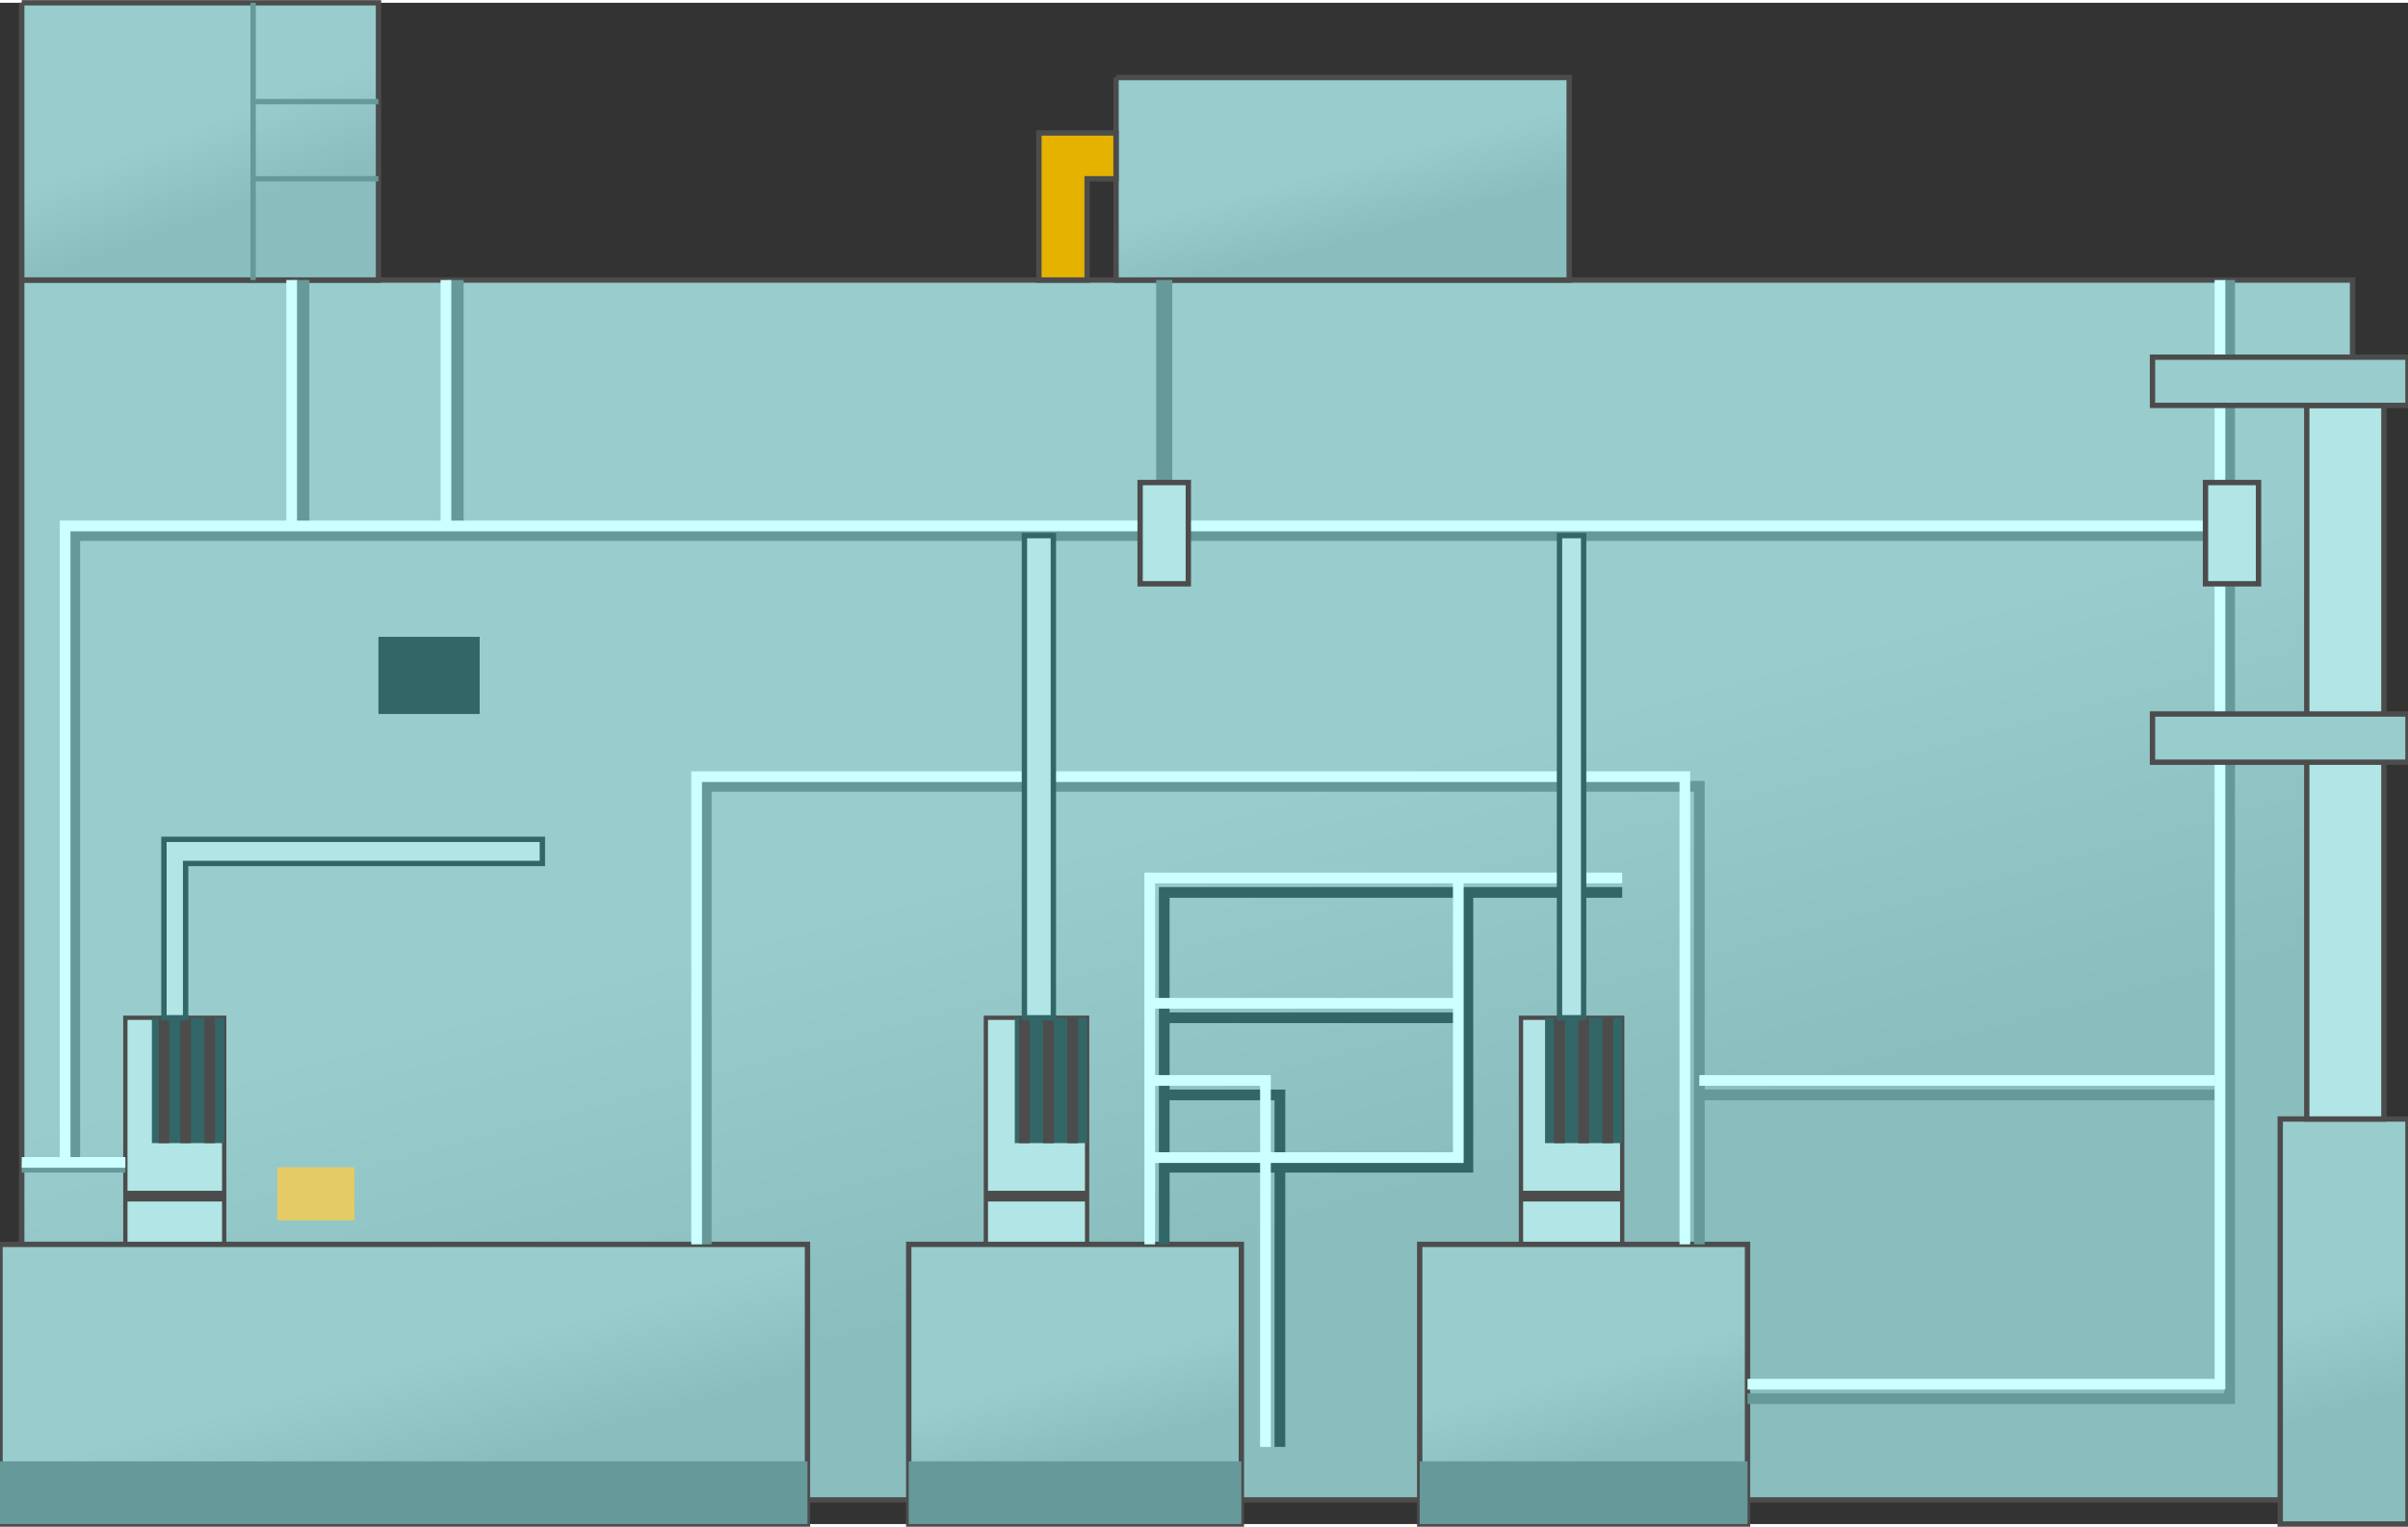 <svg version="1.1" xmlns="http://www.w3.org/2000/svg" xmlns:xlink="http://www.w3.org/1999/xlink" width="112px" height="71px" viewBox="0 0 112.5 71.057" enable-background="new 0 0 112.5 71.057" xml:space="preserve">
<rect x="0" y="0" width="112.5" height="71.057" fill="#333333" stroke="none"/>
<g id="Group_Phosphate_Finishing">
	<linearGradient id="SVGID_1_" gradientUnits="userSpaceOnUse" x1="66.231" y1="81.634" x2="44.692" y2="1.247">
		<stop offset="0" style="stop-color:#8ABDBD" />
		<stop offset="0.3" style="stop-color:#8ABDBD" />
		<stop offset="0.54" style="stop-color:#99CCCC" />
		<stop offset="1" style="stop-color:#99CCCC" />
	</linearGradient>
	<path fill="url(#SVGID_1_)" stroke="#4C4C4C" stroke-width="0.25" d="M1.015,12.95h108.894v56.98H1.015V12.95z" />
</g>
<g id="Group_Junction_3">
	<path fill="#B2E5E5" stroke="#4C4C4C" stroke-width="0.2" d="M5.857,47.409h4.617v10.585H5.857V47.409z" />
	<path fill="#B2E5E5" stroke="#4C4C4C" stroke-width="0.2" d="M46.059,47.409h4.73v10.585h-4.73V47.409z" />
	<path fill="#B2E5E5" stroke="#4C4C4C" stroke-width="0.2" d="M71.059,47.409h4.729v10.585h-4.729V47.409z" />
</g>
<g id="Group_Phosphate_System">
	<linearGradient id="SVGID_2_" gradientUnits="userSpaceOnUse" x1="21.76" y1="75.335" x2="15.967" y2="53.717">
		<stop offset="0" style="stop-color:#8ABDBD" />
		<stop offset="0.3" style="stop-color:#8ABDBD" />
		<stop offset="0.54" style="stop-color:#99CCCC" />
		<stop offset="1" style="stop-color:#99CCCC" />
	</linearGradient>
	<path fill="url(#SVGID_2_)" stroke="#4C4C4C" stroke-width="0.25" d="M0.001,57.994h37.724v13.063H0.001V57.994z" />
	<linearGradient id="SVGID_3_" gradientUnits="userSpaceOnUse" x1="52.379" y1="72.562" x2="48.072" y2="56.489">
		<stop offset="0" style="stop-color:#8ABDBD" />
		<stop offset="0.3" style="stop-color:#8ABDBD" />
		<stop offset="0.54" style="stop-color:#99CCCC" />
		<stop offset="1" style="stop-color:#99CCCC" />
	</linearGradient>
	<path fill="url(#SVGID_3_)" stroke="#4C4C4C" stroke-width="0.25" d="M42.455,57.994h15.541v13.063H42.455V57.994z" />
	<linearGradient id="SVGID_4_" gradientUnits="userSpaceOnUse" x1="76.132" y1="72.534" x2="71.84" y2="56.518">
		<stop offset="0" style="stop-color:#8ABDBD" />
		<stop offset="0.3" style="stop-color:#8ABDBD" />
		<stop offset="0.54" style="stop-color:#99CCCC" />
		<stop offset="1" style="stop-color:#99CCCC" />
	</linearGradient>
	<path fill="url(#SVGID_4_)" stroke="#4C4C4C" stroke-width="0.25" d="M66.328,57.994h15.315v13.063H66.328V57.994z" />
	<linearGradient id="SVGID_5_" gradientUnits="userSpaceOnUse" x1="64.617" y1="15.28" x2="60.834" y2="1.161">
		<stop offset="0" style="stop-color:#8ABDBD" />
		<stop offset="0.3" style="stop-color:#8ABDBD" />
		<stop offset="0.54" style="stop-color:#99CCCC" />
		<stop offset="1" style="stop-color:#99CCCC" />
	</linearGradient>
	<path fill="url(#SVGID_5_)" stroke="#4C4C4C" stroke-width="0.25" d="M52.14,3.491h21.171v9.459H52.14V3.491" />
	<linearGradient id="SVGID_6_" gradientUnits="userSpaceOnUse" x1="12.403" y1="14.871" x2="6.291" y2="-1.921">
		<stop offset="0" style="stop-color:#8ABDBD" />
		<stop offset="0.3" style="stop-color:#8ABDBD" />
		<stop offset="0.54" style="stop-color:#99CCCC" />
		<stop offset="1" style="stop-color:#99CCCC" />
	</linearGradient>
	<path fill="url(#SVGID_6_)" stroke="#4C4C4C" stroke-width="0.25" d="M1.015,0h16.667v12.95H1.015V0" />
	<linearGradient id="SVGID_7_" gradientUnits="userSpaceOnUse" x1="112.079" y1="71.169" x2="106.95" y2="52.026">
		<stop offset="0" style="stop-color:#8ABDBD" />
		<stop offset="0.3" style="stop-color:#8ABDBD" />
		<stop offset="0.54" style="stop-color:#99CCCC" />
		<stop offset="1" style="stop-color:#99CCCC" />
	</linearGradient>
	<path fill="url(#SVGID_7_)" stroke="#4C4C4C" stroke-width="0.25" d="M106.53,52.138h5.968v18.919h-5.968V52.138z" />
	<path fill="none" stroke="#669999" stroke-width="0.25" d="M11.825,8.221h5.856" />
	<path fill="none" stroke="#669999" stroke-width="0.25" d="M17.681,4.617h-5.856" />
	<path fill="none" stroke="#669999" stroke-width="0.25" d="M11.825,12.95V0" />
</g>
<g id="Group_Junction_2">
	<path fill="#336666" d="M17.681,29.616h4.729v3.604h-4.729V29.616z" />
	<path fill="#336666" d="M7.096,47.409h3.378v5.855H7.096V47.409z" />
	<path fill="none" stroke="#4C4C4C" stroke-width="0.5" d="M7.659,53.265v-5.855" />
	<path fill="none" stroke="#4C4C4C" stroke-width="0.5" d="M8.672,53.265v-5.855" />
	<path fill="none" stroke="#4C4C4C" stroke-width="0.5" d="M9.798,53.265v-5.855" />
	<path fill="none" stroke="#4C4C4C" stroke-width="0.5" d="M5.857,55.741h4.617" />
	<path fill="#336666" d="M47.41,47.409h3.378v5.855H47.41V47.409z" />
	<path fill="none" stroke="#4C4C4C" stroke-width="0.5" d="M47.86,53.265v-5.855" />
	<path fill="none" stroke="#4C4C4C" stroke-width="0.5" d="M48.987,53.265v-5.855" />
	<path fill="none" stroke="#4C4C4C" stroke-width="0.5" d="M50.113,53.265v-5.855" />
	<path fill="none" stroke="#4C4C4C" stroke-width="0.5" d="M46.059,55.741h4.73" />
	<path fill="#336666" d="M72.184,47.409h3.604v5.855h-3.604V47.409z" />
	<path fill="none" stroke="#4C4C4C" stroke-width="0.5" d="M72.859,53.265v-5.855" />
	<path fill="none" stroke="#4C4C4C" stroke-width="0.5" d="M73.986,53.265v-5.855" />
	<path fill="none" stroke="#4C4C4C" stroke-width="0.5" d="M75.112,53.265v-5.855" />
</g>
<g id="Group_Circuit_2">
	<path fill="none" stroke="#669999" stroke-width="0.75" d="M54.392,24.887V12.95" />
	<path fill="none" stroke="#669999" stroke-width="0.75" d="M21.285,24.437V12.95" />
	<path fill="none" stroke="#669999" stroke-width="0.75" d="M14.078,24.437V12.95" />
	<path fill="none" stroke="#669999" stroke-width="0.5" d="M79.391,51.013h24.1" />
	<path fill="none" stroke="#669999" stroke-width="0.5" d="M32.996,57.994V36.599h46.395v21.396" />
	<path fill="none" stroke="#669999" stroke-width="0.5" d="M81.644,65.201h22.522V12.95" />
	<path fill="none" stroke="#669999" stroke-width="0.5" d="M3.492,54.165V24.887h100.674" />
	<path fill="none" stroke="#669999" stroke-width="0.5" d="M5.857,54.391H1.015" />
	<path fill="none" stroke="#4C4C4C" stroke-width="0.5" d="M71.059,55.741h4.729" />
	<path fill="none" stroke="#CCFFFF" stroke-width="0.5" d="M20.834,24.437V12.95" />
	<path fill="none" stroke="#CCFFFF" stroke-width="0.5" d="M13.627,24.437V12.95" />
	<path fill="none" stroke="#CCFFFF" stroke-width="0.5" d="M3.042,53.94V24.437h100.673" />
	<path fill="none" stroke="#CCFFFF" stroke-width="0.5" d="M5.857,54.165H1.015" />
	<path fill="none" stroke="#CCFFFF" stroke-width="0.5" d="M32.545,57.994V36.147h46.17v21.847" />
	<path fill="none" stroke="#CCFFFF" stroke-width="0.5" d="M79.391,50.337h24.1" />
	<path fill="none" stroke="#CCFFFF" stroke-width="0.5" d="M81.644,64.525h22.071V12.95" />
</g>
<g id="Group_Circuit_1">
	<path fill="none" stroke="#336666" stroke-width="0.5" d="M54.392,57.994v-16.44h21.395" />
	<path fill="none" stroke="#336666" stroke-width="0.5" d="M59.797,67.453v-16.44h-5.405" />
	<path fill="none" stroke="#336666" stroke-width="0.5" d="M54.392,54.391H68.58V41.554" />
	<path fill="none" stroke="#336666" stroke-width="0.5" d="M54.392,47.409h13.739" />
	<path fill="none" stroke="#CCFFFF" stroke-width="0.5" d="M53.716,57.994V40.878h22.071" />
	<path fill="none" stroke="#CCFFFF" stroke-width="0.5" d="M59.121,67.453V50.337h-5.405" />
	<path fill="none" stroke="#CCFFFF" stroke-width="0.5" d="M53.716,53.94h14.415V40.878" />
	<path fill="none" stroke="#CCFFFF" stroke-width="0.5" d="M53.716,46.733h14.415" />
</g>
<g id="Group_Junction_1">
	<path fill="#B2E5E5" stroke="#4C4C4C" stroke-width="0.25" d="M107.77,52.138h3.604V18.806h-3.604V52.138z" />
	<path fill="#B2E5E5" stroke="#336666" stroke-width="0.25" d="M47.86,47.409h1.352V24.887H47.86V47.409z" />
	<path fill="#B2E5E5" stroke="#336666" stroke-width="0.25" d="M7.659,47.409v-8.334h17.68v1.127H8.672v7.207H7.659z" />
	<path fill="#B2E5E5" stroke="#4C4C4C" stroke-width="0.25" d="M53.266,27.139h2.252v-4.73h-2.252V27.139z" />
	<path fill="#99CCCC" stroke="#4C4C4C" stroke-width="0.25" d="M100.563,33.22h11.936v2.252h-11.936V33.22z" />
	<path fill="#99CCCC" stroke="#4C4C4C" stroke-width="0.25" d="M100.563,16.554h11.936v2.252h-11.936V16.554z" />
	<path fill="#B2E5E5" stroke="#4C4C4C" stroke-width="0.25" d="M103.039,27.139h2.478v-4.73h-2.478V27.139z" />
	<path fill="#B2E5E5" stroke="#336666" stroke-width="0.25" d="M72.859,47.409h1.127V24.887h-1.127V47.409z" />
</g>
<g id="Group_Phosphate_Fininshing_Base">
	<path fill="#669999" d="M42.455,68.129h15.541v2.928H42.455V68.129z" />
	<path fill="#669999" d="M0.001,68.129h37.724v2.928H0.001V68.129z" />
	<path fill="#669999" d="M66.328,68.129h15.315v2.928H66.328V68.129z" />
</g>
<g id="Group_Phosphate_Finishing_Switch">
	<path fill="#E5CB65" d="M12.952,54.391h3.604v2.478h-3.604V54.391z" />
</g>
<g id="Group_Pipe">
	<path fill="#E5B200" stroke="#4C4C4C" stroke-width="0.25" d="M48.536,12.95V6.081h3.604v2.14h-1.351v4.729H48.536z" />
</g>
</svg>